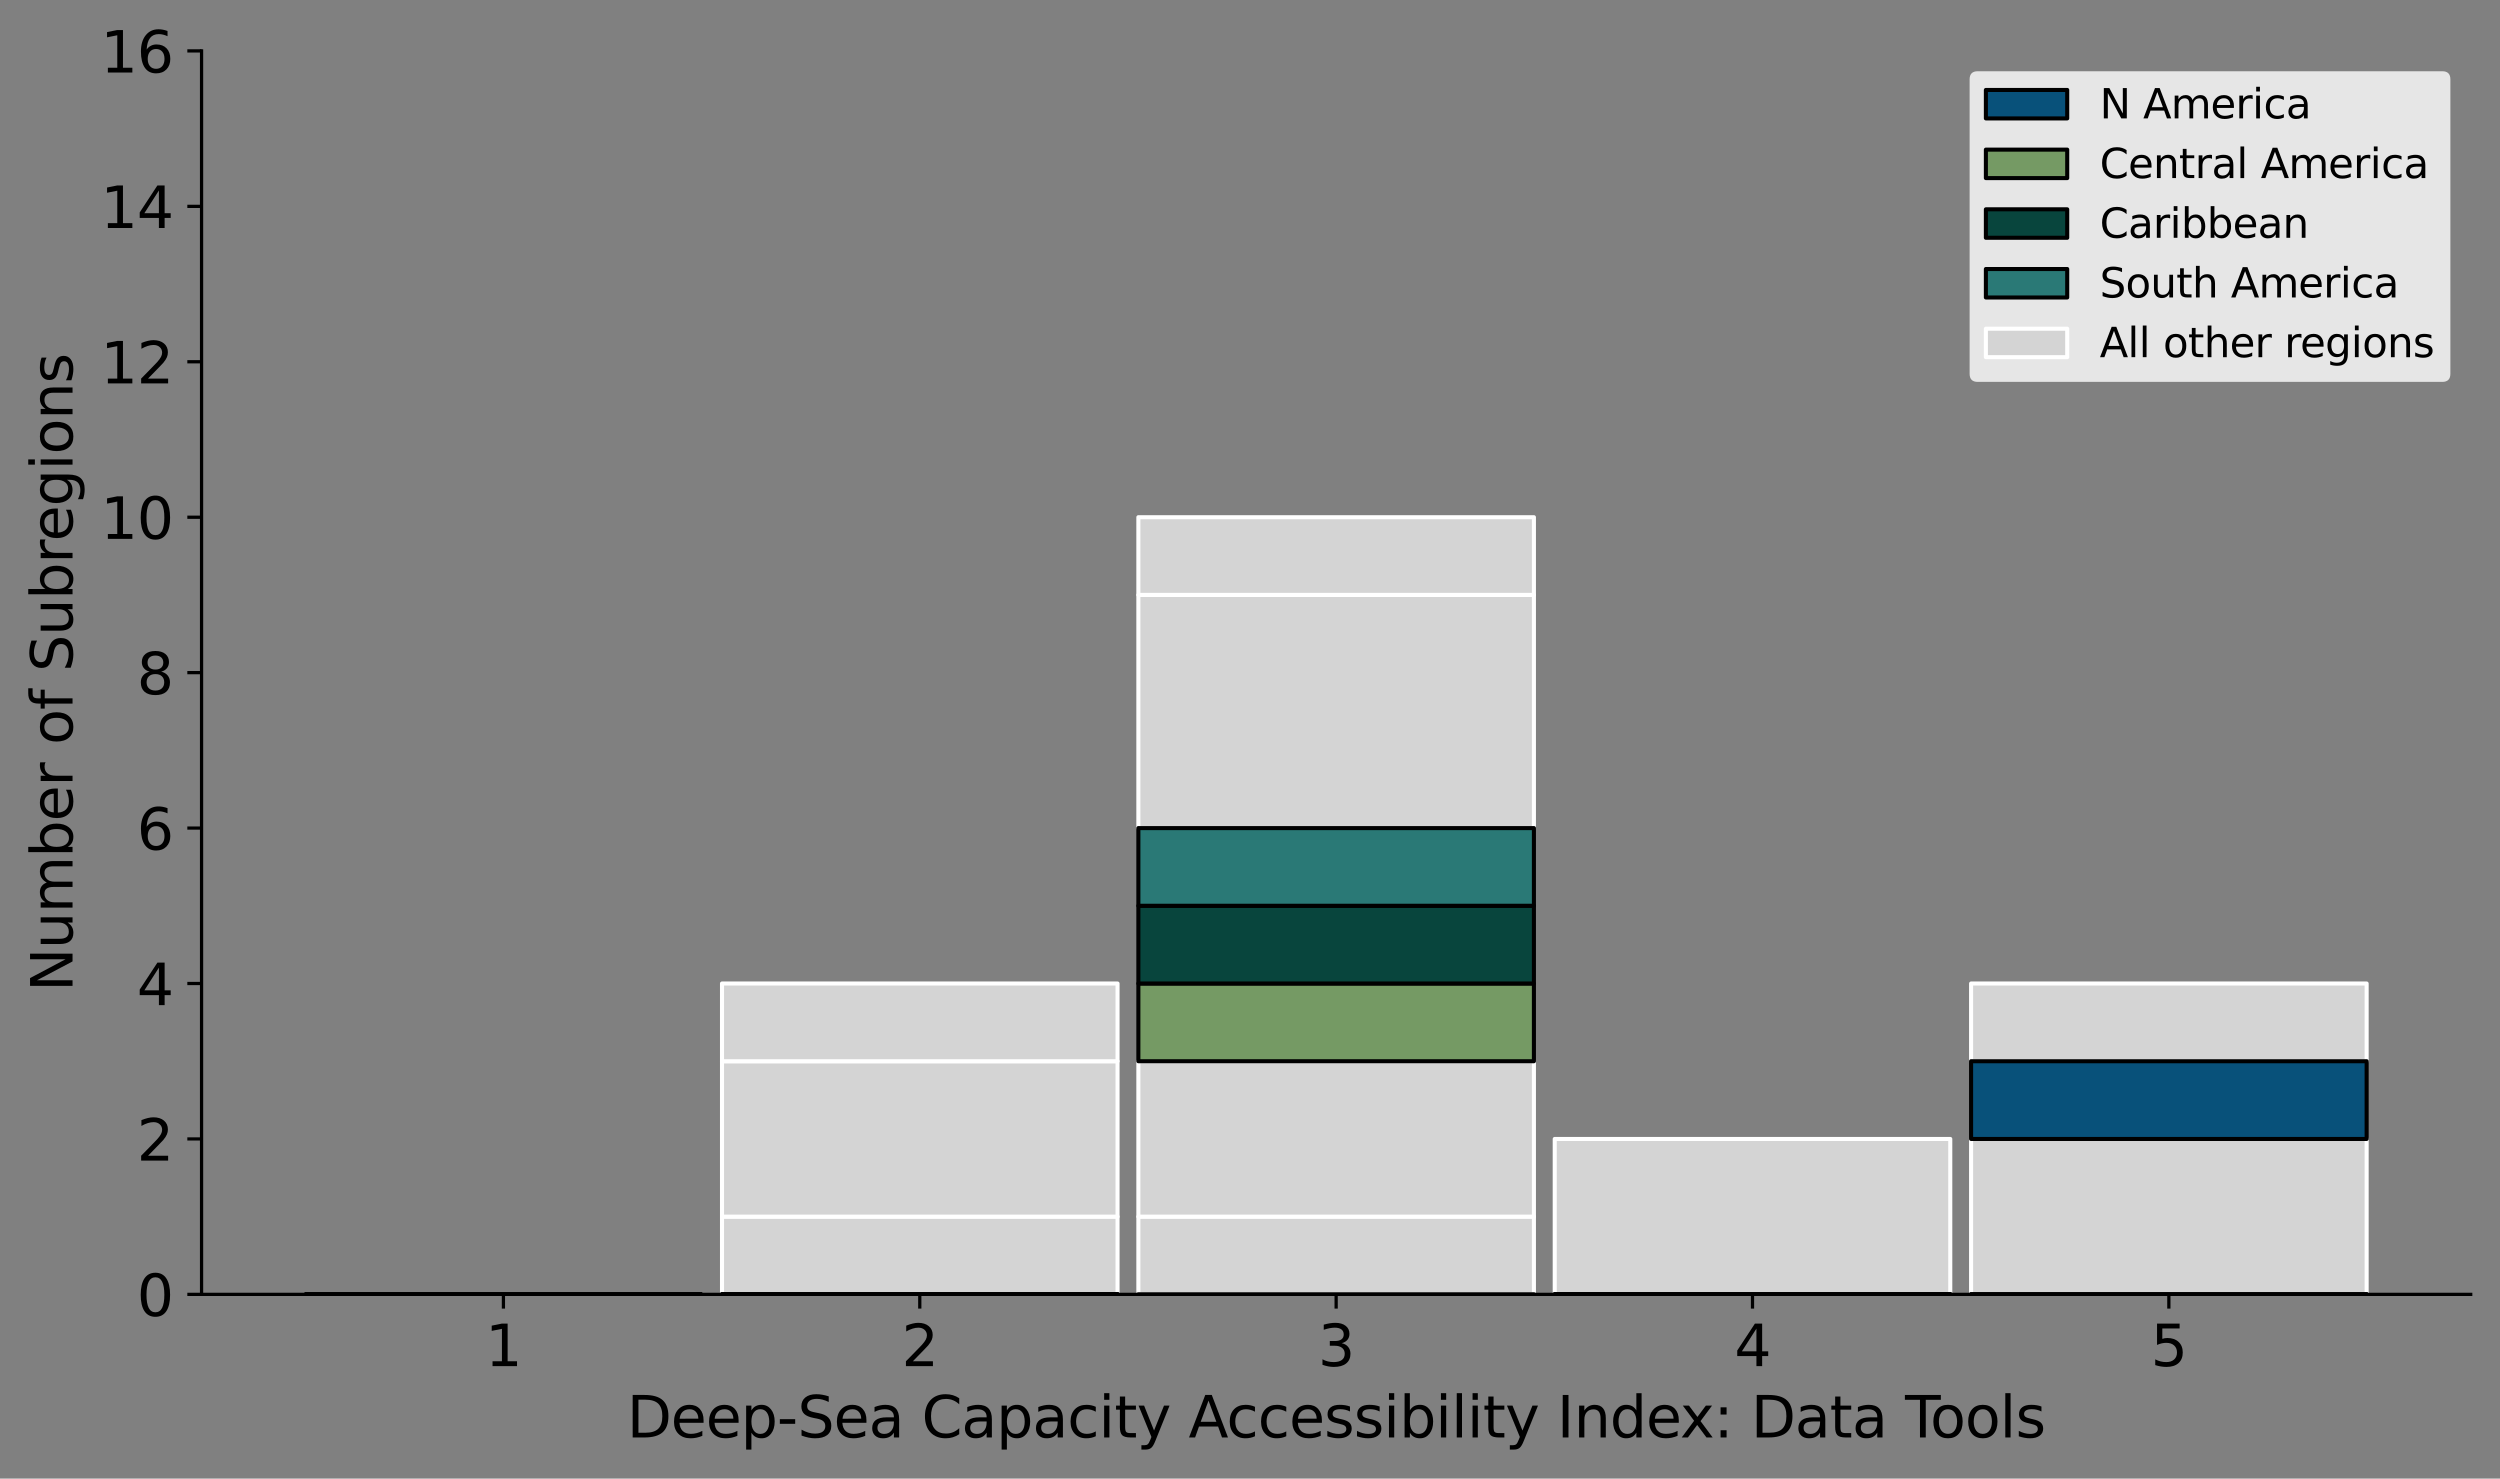 <?xml version="1.0" encoding="utf-8" standalone="no"?>
<!DOCTYPE svg PUBLIC "-//W3C//DTD SVG 1.1//EN"
  "http://www.w3.org/Graphics/SVG/1.1/DTD/svg11.dtd">
<svg xmlns:xlink="http://www.w3.org/1999/xlink" width="614.764pt" height="363.593pt" viewBox="0 0 614.764 363.593" xmlns="http://www.w3.org/2000/svg" version="1.1">
 <rect x="0" y="0" width="614.764" height="363.593" fill="#808080" stroke="none"/>
 <defs>
  <style type="text/css">*{stroke-linejoin: round; stroke-linecap: butt}</style>
 </defs>
 <g id="figure_1">
  <g id="patch_1">
   <path d="M 0 363.593 
L 614.764 363.593 
L 614.764 0 
L 0 0 
L 0 363.593 
z
" style="fill: none"/>
  </g>
  <g id="axes_1">
   <g id="patch_2">
    <path d="M 49.564 318.294 
L 607.564 318.294 
L 607.564 12.519 
L 49.564 12.519 
L 49.564 318.294 
z
" style="fill: none"/>
   </g>
   <g id="patch_3">
    <path d="M 75.161 318.294 
L 172.427 318.294 
L 172.427 318.294 
L 75.161 318.294 
z
" clip-path="url(#pbbfe060f53)" style="fill: #d4d4d4; stroke: #ffffff; stroke-linejoin: miter"/>
   </g>
   <g id="patch_4">
    <path d="M 177.546 318.294 
L 274.812 318.294 
L 274.812 299.183 
L 177.546 299.183 
z
" clip-path="url(#pbbfe060f53)" style="fill: #d4d4d4; stroke: #ffffff; stroke-linejoin: miter"/>
   </g>
   <g id="patch_5">
    <path d="M 279.931 318.294 
L 377.197 318.294 
L 377.197 299.183 
L 279.931 299.183 
z
" clip-path="url(#pbbfe060f53)" style="fill: #d4d4d4; stroke: #ffffff; stroke-linejoin: miter"/>
   </g>
   <g id="patch_6">
    <path d="M 382.317 318.294 
L 479.583 318.294 
L 479.583 318.294 
L 382.317 318.294 
z
" clip-path="url(#pbbfe060f53)" style="fill: #d4d4d4; stroke: #ffffff; stroke-linejoin: miter"/>
   </g>
   <g id="patch_7">
    <path d="M 484.702 318.294 
L 581.968 318.294 
L 581.968 280.072 
L 484.702 280.072 
z
" clip-path="url(#pbbfe060f53)" style="fill: #d4d4d4; stroke: #ffffff; stroke-linejoin: miter"/>
   </g>
   <g id="patch_8">
    <path d="M 75.161 318.294 
L 172.427 318.294 
L 172.427 318.294 
L 75.161 318.294 
z
" clip-path="url(#pbbfe060f53)" style="fill: #d4d4d4; stroke: #ffffff; stroke-linejoin: miter"/>
   </g>
   <g id="patch_9">
    <path d="M 177.546 318.294 
L 274.812 318.294 
L 274.812 318.294 
L 177.546 318.294 
z
" clip-path="url(#pbbfe060f53)" style="fill: #d4d4d4; stroke: #ffffff; stroke-linejoin: miter"/>
   </g>
   <g id="patch_10">
    <path d="M 279.931 299.183 
L 377.197 299.183 
L 377.197 260.961 
L 279.931 260.961 
z
" clip-path="url(#pbbfe060f53)" style="fill: #d4d4d4; stroke: #ffffff; stroke-linejoin: miter"/>
   </g>
   <g id="patch_11">
    <path d="M 382.317 318.294 
L 479.583 318.294 
L 479.583 280.072 
L 382.317 280.072 
z
" clip-path="url(#pbbfe060f53)" style="fill: #d4d4d4; stroke: #ffffff; stroke-linejoin: miter"/>
   </g>
   <g id="patch_12">
    <path d="M 484.702 318.294 
L 581.968 318.294 
L 581.968 318.294 
L 484.702 318.294 
z
" clip-path="url(#pbbfe060f53)" style="fill: #d4d4d4; stroke: #ffffff; stroke-linejoin: miter"/>
   </g>
   <g id="patch_13">
    <path d="M 75.161 318.294 
L 172.427 318.294 
L 172.427 318.294 
L 75.161 318.294 
z
" clip-path="url(#pbbfe060f53)" style="fill: #d4d4d4; stroke: #ffffff; stroke-linejoin: miter"/>
   </g>
   <g id="patch_14">
    <path d="M 177.546 299.183 
L 274.812 299.183 
L 274.812 260.961 
L 177.546 260.961 
z
" clip-path="url(#pbbfe060f53)" style="fill: #d4d4d4; stroke: #ffffff; stroke-linejoin: miter"/>
   </g>
   <g id="patch_15">
    <path d="M 279.931 203.628 
L 377.197 203.628 
L 377.197 146.295 
L 279.931 146.295 
z
" clip-path="url(#pbbfe060f53)" style="fill: #d4d4d4; stroke: #ffffff; stroke-linejoin: miter"/>
   </g>
   <g id="patch_16">
    <path d="M 382.317 318.294 
L 479.583 318.294 
L 479.583 318.294 
L 382.317 318.294 
z
" clip-path="url(#pbbfe060f53)" style="fill: #d4d4d4; stroke: #ffffff; stroke-linejoin: miter"/>
   </g>
   <g id="patch_17">
    <path d="M 484.702 318.294 
L 581.968 318.294 
L 581.968 318.294 
L 484.702 318.294 
z
" clip-path="url(#pbbfe060f53)" style="fill: #d4d4d4; stroke: #ffffff; stroke-linejoin: miter"/>
   </g>
   <g id="patch_18">
    <path d="M 75.161 318.294 
L 172.427 318.294 
L 172.427 318.294 
L 75.161 318.294 
z
" clip-path="url(#pbbfe060f53)" style="fill: #d4d4d4; stroke: #ffffff; stroke-linejoin: miter"/>
   </g>
   <g id="patch_19">
    <path d="M 177.546 260.961 
L 274.812 260.961 
L 274.812 241.85 
L 177.546 241.85 
z
" clip-path="url(#pbbfe060f53)" style="fill: #d4d4d4; stroke: #ffffff; stroke-linejoin: miter"/>
   </g>
   <g id="patch_20">
    <path d="M 279.931 146.295 
L 377.197 146.295 
L 377.197 127.185 
L 279.931 127.185 
z
" clip-path="url(#pbbfe060f53)" style="fill: #d4d4d4; stroke: #ffffff; stroke-linejoin: miter"/>
   </g>
   <g id="patch_21">
    <path d="M 382.317 318.294 
L 479.583 318.294 
L 479.583 318.294 
L 382.317 318.294 
z
" clip-path="url(#pbbfe060f53)" style="fill: #d4d4d4; stroke: #ffffff; stroke-linejoin: miter"/>
   </g>
   <g id="patch_22">
    <path d="M 484.702 260.961 
L 581.968 260.961 
L 581.968 241.85 
L 484.702 241.85 
z
" clip-path="url(#pbbfe060f53)" style="fill: #d4d4d4; stroke: #ffffff; stroke-linejoin: miter"/>
   </g>
   <g id="matplotlib.axis_1">
    <g id="xtick_1">
     <g id="line2d_1">
      <defs>
       <path id="m048f32f0f7" d="M 0 0 
L 0 3.5 
" style="stroke: #000000; stroke-width: 0.8"/>
      </defs>
      <g>
       <use xlink:href="#m048f32f0f7" x="123.794" y="318.294" style="stroke: #000000; stroke-width: 0.8"/>
      </g>
     </g>
     <g id="text_1">
      <!-- 1 -->
      <g transform="translate(119.34 335.932)scale(0.14 -0.14)">
       <defs>
        <path id="DejaVuSans-31" d="M 794 531 
L 1825 531 
L 1825 4091 
L 703 3866 
L 703 4441 
L 1819 4666 
L 2450 4666 
L 2450 531 
L 3481 531 
L 3481 0 
L 794 0 
L 794 531 
z
" transform="scale(0.016)"/>
       </defs>
       <use xlink:href="#DejaVuSans-31"/>
      </g>
     </g>
    </g>
    <g id="xtick_2">
     <g id="line2d_2">
      <g>
       <use xlink:href="#m048f32f0f7" x="226.179" y="318.294" style="stroke: #000000; stroke-width: 0.8"/>
      </g>
     </g>
     <g id="text_2">
      <!-- 2 -->
      <g transform="translate(221.725 335.932)scale(0.14 -0.14)">
       <defs>
        <path id="DejaVuSans-32" d="M 1228 531 
L 3431 531 
L 3431 0 
L 469 0 
L 469 531 
Q 828 903 1448 1529 
Q 2069 2156 2228 2338 
Q 2531 2678 2651 2914 
Q 2772 3150 2772 3378 
Q 2772 3750 2511 3984 
Q 2250 4219 1831 4219 
Q 1534 4219 1204 4116 
Q 875 4013 500 3803 
L 500 4441 
Q 881 4594 1212 4672 
Q 1544 4750 1819 4750 
Q 2544 4750 2975 4387 
Q 3406 4025 3406 3419 
Q 3406 3131 3298 2873 
Q 3191 2616 2906 2266 
Q 2828 2175 2409 1742 
Q 1991 1309 1228 531 
z
" transform="scale(0.016)"/>
       </defs>
       <use xlink:href="#DejaVuSans-32"/>
      </g>
     </g>
    </g>
    <g id="xtick_3">
     <g id="line2d_3">
      <g>
       <use xlink:href="#m048f32f0f7" x="328.564" y="318.294" style="stroke: #000000; stroke-width: 0.8"/>
      </g>
     </g>
     <g id="text_3">
      <!-- 3 -->
      <g transform="translate(324.111 335.932)scale(0.14 -0.14)">
       <defs>
        <path id="DejaVuSans-33" d="M 2597 2516 
Q 3050 2419 3304 2112 
Q 3559 1806 3559 1356 
Q 3559 666 3084 287 
Q 2609 -91 1734 -91 
Q 1441 -91 1130 -33 
Q 819 25 488 141 
L 488 750 
Q 750 597 1062 519 
Q 1375 441 1716 441 
Q 2309 441 2620 675 
Q 2931 909 2931 1356 
Q 2931 1769 2642 2001 
Q 2353 2234 1838 2234 
L 1294 2234 
L 1294 2753 
L 1863 2753 
Q 2328 2753 2575 2939 
Q 2822 3125 2822 3475 
Q 2822 3834 2567 4026 
Q 2313 4219 1838 4219 
Q 1578 4219 1281 4162 
Q 984 4106 628 3988 
L 628 4550 
Q 988 4650 1302 4700 
Q 1616 4750 1894 4750 
Q 2613 4750 3031 4423 
Q 3450 4097 3450 3541 
Q 3450 3153 3228 2886 
Q 3006 2619 2597 2516 
z
" transform="scale(0.016)"/>
       </defs>
       <use xlink:href="#DejaVuSans-33"/>
      </g>
     </g>
    </g>
    <g id="xtick_4">
     <g id="line2d_4">
      <g>
       <use xlink:href="#m048f32f0f7" x="430.95" y="318.294" style="stroke: #000000; stroke-width: 0.8"/>
      </g>
     </g>
     <g id="text_4">
      <!-- 4 -->
      <g transform="translate(426.496 335.932)scale(0.14 -0.14)">
       <defs>
        <path id="DejaVuSans-34" d="M 2419 4116 
L 825 1625 
L 2419 1625 
L 2419 4116 
z
M 2253 4666 
L 3047 4666 
L 3047 1625 
L 3713 1625 
L 3713 1100 
L 3047 1100 
L 3047 0 
L 2419 0 
L 2419 1100 
L 313 1100 
L 313 1709 
L 2253 4666 
z
" transform="scale(0.016)"/>
       </defs>
       <use xlink:href="#DejaVuSans-34"/>
      </g>
     </g>
    </g>
    <g id="xtick_5">
     <g id="line2d_5">
      <g>
       <use xlink:href="#m048f32f0f7" x="533.335" y="318.294" style="stroke: #000000; stroke-width: 0.8"/>
      </g>
     </g>
     <g id="text_5">
      <!-- 5 -->
      <g transform="translate(528.881 335.932)scale(0.14 -0.14)">
       <defs>
        <path id="DejaVuSans-35" d="M 691 4666 
L 3169 4666 
L 3169 4134 
L 1269 4134 
L 1269 2991 
Q 1406 3038 1543 3061 
Q 1681 3084 1819 3084 
Q 2600 3084 3056 2656 
Q 3513 2228 3513 1497 
Q 3513 744 3044 326 
Q 2575 -91 1722 -91 
Q 1428 -91 1123 -41 
Q 819 9 494 109 
L 494 744 
Q 775 591 1075 516 
Q 1375 441 1709 441 
Q 2250 441 2565 725 
Q 2881 1009 2881 1497 
Q 2881 1984 2565 2268 
Q 2250 2553 1709 2553 
Q 1456 2553 1204 2497 
Q 953 2441 691 2322 
L 691 4666 
z
" transform="scale(0.016)"/>
       </defs>
       <use xlink:href="#DejaVuSans-35"/>
      </g>
     </g>
    </g>
    <g id="text_6">
     <!-- Deep-Sea Capacity Accessibility Index: Data Tools -->
     <g transform="translate(154.173 353.481)scale(0.14 -0.14)">
      <defs>
       <path id="DejaVuSans-44" d="M 1259 4147 
L 1259 519 
L 2022 519 
Q 2988 519 3436 956 
Q 3884 1394 3884 2338 
Q 3884 3275 3436 3711 
Q 2988 4147 2022 4147 
L 1259 4147 
z
M 628 4666 
L 1925 4666 
Q 3281 4666 3915 4102 
Q 4550 3538 4550 2338 
Q 4550 1131 3912 565 
Q 3275 0 1925 0 
L 628 0 
L 628 4666 
z
" transform="scale(0.016)"/>
       <path id="DejaVuSans-65" d="M 3597 1894 
L 3597 1613 
L 953 1613 
Q 991 1019 1311 708 
Q 1631 397 2203 397 
Q 2534 397 2845 478 
Q 3156 559 3463 722 
L 3463 178 
Q 3153 47 2828 -22 
Q 2503 -91 2169 -91 
Q 1331 -91 842 396 
Q 353 884 353 1716 
Q 353 2575 817 3079 
Q 1281 3584 2069 3584 
Q 2775 3584 3186 3129 
Q 3597 2675 3597 1894 
z
M 3022 2063 
Q 3016 2534 2758 2815 
Q 2500 3097 2075 3097 
Q 1594 3097 1305 2825 
Q 1016 2553 972 2059 
L 3022 2063 
z
" transform="scale(0.016)"/>
       <path id="DejaVuSans-70" d="M 1159 525 
L 1159 -1331 
L 581 -1331 
L 581 3500 
L 1159 3500 
L 1159 2969 
Q 1341 3281 1617 3432 
Q 1894 3584 2278 3584 
Q 2916 3584 3314 3078 
Q 3713 2572 3713 1747 
Q 3713 922 3314 415 
Q 2916 -91 2278 -91 
Q 1894 -91 1617 61 
Q 1341 213 1159 525 
z
M 3116 1747 
Q 3116 2381 2855 2742 
Q 2594 3103 2138 3103 
Q 1681 3103 1420 2742 
Q 1159 2381 1159 1747 
Q 1159 1113 1420 752 
Q 1681 391 2138 391 
Q 2594 391 2855 752 
Q 3116 1113 3116 1747 
z
" transform="scale(0.016)"/>
       <path id="DejaVuSans-2d" d="M 313 2009 
L 1997 2009 
L 1997 1497 
L 313 1497 
L 313 2009 
z
" transform="scale(0.016)"/>
       <path id="DejaVuSans-53" d="M 3425 4513 
L 3425 3897 
Q 3066 4069 2747 4153 
Q 2428 4238 2131 4238 
Q 1616 4238 1336 4038 
Q 1056 3838 1056 3469 
Q 1056 3159 1242 3001 
Q 1428 2844 1947 2747 
L 2328 2669 
Q 3034 2534 3370 2195 
Q 3706 1856 3706 1288 
Q 3706 609 3251 259 
Q 2797 -91 1919 -91 
Q 1588 -91 1214 -16 
Q 841 59 441 206 
L 441 856 
Q 825 641 1194 531 
Q 1563 422 1919 422 
Q 2459 422 2753 634 
Q 3047 847 3047 1241 
Q 3047 1584 2836 1778 
Q 2625 1972 2144 2069 
L 1759 2144 
Q 1053 2284 737 2584 
Q 422 2884 422 3419 
Q 422 4038 858 4394 
Q 1294 4750 2059 4750 
Q 2388 4750 2728 4690 
Q 3069 4631 3425 4513 
z
" transform="scale(0.016)"/>
       <path id="DejaVuSans-61" d="M 2194 1759 
Q 1497 1759 1228 1600 
Q 959 1441 959 1056 
Q 959 750 1161 570 
Q 1363 391 1709 391 
Q 2188 391 2477 730 
Q 2766 1069 2766 1631 
L 2766 1759 
L 2194 1759 
z
M 3341 1997 
L 3341 0 
L 2766 0 
L 2766 531 
Q 2569 213 2275 61 
Q 1981 -91 1556 -91 
Q 1019 -91 701 211 
Q 384 513 384 1019 
Q 384 1609 779 1909 
Q 1175 2209 1959 2209 
L 2766 2209 
L 2766 2266 
Q 2766 2663 2505 2880 
Q 2244 3097 1772 3097 
Q 1472 3097 1187 3025 
Q 903 2953 641 2809 
L 641 3341 
Q 956 3463 1253 3523 
Q 1550 3584 1831 3584 
Q 2591 3584 2966 3190 
Q 3341 2797 3341 1997 
z
" transform="scale(0.016)"/>
       <path id="DejaVuSans-20" transform="scale(0.016)"/>
       <path id="DejaVuSans-43" d="M 4122 4306 
L 4122 3641 
Q 3803 3938 3442 4084 
Q 3081 4231 2675 4231 
Q 1875 4231 1450 3742 
Q 1025 3253 1025 2328 
Q 1025 1406 1450 917 
Q 1875 428 2675 428 
Q 3081 428 3442 575 
Q 3803 722 4122 1019 
L 4122 359 
Q 3791 134 3420 21 
Q 3050 -91 2638 -91 
Q 1578 -91 968 557 
Q 359 1206 359 2328 
Q 359 3453 968 4101 
Q 1578 4750 2638 4750 
Q 3056 4750 3426 4639 
Q 3797 4528 4122 4306 
z
" transform="scale(0.016)"/>
       <path id="DejaVuSans-63" d="M 3122 3366 
L 3122 2828 
Q 2878 2963 2633 3030 
Q 2388 3097 2138 3097 
Q 1578 3097 1268 2742 
Q 959 2388 959 1747 
Q 959 1106 1268 751 
Q 1578 397 2138 397 
Q 2388 397 2633 464 
Q 2878 531 3122 666 
L 3122 134 
Q 2881 22 2623 -34 
Q 2366 -91 2075 -91 
Q 1284 -91 818 406 
Q 353 903 353 1747 
Q 353 2603 823 3093 
Q 1294 3584 2113 3584 
Q 2378 3584 2631 3529 
Q 2884 3475 3122 3366 
z
" transform="scale(0.016)"/>
       <path id="DejaVuSans-69" d="M 603 3500 
L 1178 3500 
L 1178 0 
L 603 0 
L 603 3500 
z
M 603 4863 
L 1178 4863 
L 1178 4134 
L 603 4134 
L 603 4863 
z
" transform="scale(0.016)"/>
       <path id="DejaVuSans-74" d="M 1172 4494 
L 1172 3500 
L 2356 3500 
L 2356 3053 
L 1172 3053 
L 1172 1153 
Q 1172 725 1289 603 
Q 1406 481 1766 481 
L 2356 481 
L 2356 0 
L 1766 0 
Q 1100 0 847 248 
Q 594 497 594 1153 
L 594 3053 
L 172 3053 
L 172 3500 
L 594 3500 
L 594 4494 
L 1172 4494 
z
" transform="scale(0.016)"/>
       <path id="DejaVuSans-79" d="M 2059 -325 
Q 1816 -950 1584 -1140 
Q 1353 -1331 966 -1331 
L 506 -1331 
L 506 -850 
L 844 -850 
Q 1081 -850 1212 -737 
Q 1344 -625 1503 -206 
L 1606 56 
L 191 3500 
L 800 3500 
L 1894 763 
L 2988 3500 
L 3597 3500 
L 2059 -325 
z
" transform="scale(0.016)"/>
       <path id="DejaVuSans-41" d="M 2188 4044 
L 1331 1722 
L 3047 1722 
L 2188 4044 
z
M 1831 4666 
L 2547 4666 
L 4325 0 
L 3669 0 
L 3244 1197 
L 1141 1197 
L 716 0 
L 50 0 
L 1831 4666 
z
" transform="scale(0.016)"/>
       <path id="DejaVuSans-73" d="M 2834 3397 
L 2834 2853 
Q 2591 2978 2328 3040 
Q 2066 3103 1784 3103 
Q 1356 3103 1142 2972 
Q 928 2841 928 2578 
Q 928 2378 1081 2264 
Q 1234 2150 1697 2047 
L 1894 2003 
Q 2506 1872 2764 1633 
Q 3022 1394 3022 966 
Q 3022 478 2636 193 
Q 2250 -91 1575 -91 
Q 1294 -91 989 -36 
Q 684 19 347 128 
L 347 722 
Q 666 556 975 473 
Q 1284 391 1588 391 
Q 1994 391 2212 530 
Q 2431 669 2431 922 
Q 2431 1156 2273 1281 
Q 2116 1406 1581 1522 
L 1381 1569 
Q 847 1681 609 1914 
Q 372 2147 372 2553 
Q 372 3047 722 3315 
Q 1072 3584 1716 3584 
Q 2034 3584 2315 3537 
Q 2597 3491 2834 3397 
z
" transform="scale(0.016)"/>
       <path id="DejaVuSans-62" d="M 3116 1747 
Q 3116 2381 2855 2742 
Q 2594 3103 2138 3103 
Q 1681 3103 1420 2742 
Q 1159 2381 1159 1747 
Q 1159 1113 1420 752 
Q 1681 391 2138 391 
Q 2594 391 2855 752 
Q 3116 1113 3116 1747 
z
M 1159 2969 
Q 1341 3281 1617 3432 
Q 1894 3584 2278 3584 
Q 2916 3584 3314 3078 
Q 3713 2572 3713 1747 
Q 3713 922 3314 415 
Q 2916 -91 2278 -91 
Q 1894 -91 1617 61 
Q 1341 213 1159 525 
L 1159 0 
L 581 0 
L 581 4863 
L 1159 4863 
L 1159 2969 
z
" transform="scale(0.016)"/>
       <path id="DejaVuSans-6c" d="M 603 4863 
L 1178 4863 
L 1178 0 
L 603 0 
L 603 4863 
z
" transform="scale(0.016)"/>
       <path id="DejaVuSans-49" d="M 628 4666 
L 1259 4666 
L 1259 0 
L 628 0 
L 628 4666 
z
" transform="scale(0.016)"/>
       <path id="DejaVuSans-6e" d="M 3513 2113 
L 3513 0 
L 2938 0 
L 2938 2094 
Q 2938 2591 2744 2837 
Q 2550 3084 2163 3084 
Q 1697 3084 1428 2787 
Q 1159 2491 1159 1978 
L 1159 0 
L 581 0 
L 581 3500 
L 1159 3500 
L 1159 2956 
Q 1366 3272 1645 3428 
Q 1925 3584 2291 3584 
Q 2894 3584 3203 3211 
Q 3513 2838 3513 2113 
z
" transform="scale(0.016)"/>
       <path id="DejaVuSans-64" d="M 2906 2969 
L 2906 4863 
L 3481 4863 
L 3481 0 
L 2906 0 
L 2906 525 
Q 2725 213 2448 61 
Q 2172 -91 1784 -91 
Q 1150 -91 751 415 
Q 353 922 353 1747 
Q 353 2572 751 3078 
Q 1150 3584 1784 3584 
Q 2172 3584 2448 3432 
Q 2725 3281 2906 2969 
z
M 947 1747 
Q 947 1113 1208 752 
Q 1469 391 1925 391 
Q 2381 391 2643 752 
Q 2906 1113 2906 1747 
Q 2906 2381 2643 2742 
Q 2381 3103 1925 3103 
Q 1469 3103 1208 2742 
Q 947 2381 947 1747 
z
" transform="scale(0.016)"/>
       <path id="DejaVuSans-78" d="M 3513 3500 
L 2247 1797 
L 3578 0 
L 2900 0 
L 1881 1375 
L 863 0 
L 184 0 
L 1544 1831 
L 300 3500 
L 978 3500 
L 1906 2253 
L 2834 3500 
L 3513 3500 
z
" transform="scale(0.016)"/>
       <path id="DejaVuSans-3a" d="M 750 794 
L 1409 794 
L 1409 0 
L 750 0 
L 750 794 
z
M 750 3309 
L 1409 3309 
L 1409 2516 
L 750 2516 
L 750 3309 
z
" transform="scale(0.016)"/>
       <path id="DejaVuSans-54" d="M -19 4666 
L 3928 4666 
L 3928 4134 
L 2272 4134 
L 2272 0 
L 1638 0 
L 1638 4134 
L -19 4134 
L -19 4666 
z
" transform="scale(0.016)"/>
       <path id="DejaVuSans-6f" d="M 1959 3097 
Q 1497 3097 1228 2736 
Q 959 2375 959 1747 
Q 959 1119 1226 758 
Q 1494 397 1959 397 
Q 2419 397 2687 759 
Q 2956 1122 2956 1747 
Q 2956 2369 2687 2733 
Q 2419 3097 1959 3097 
z
M 1959 3584 
Q 2709 3584 3137 3096 
Q 3566 2609 3566 1747 
Q 3566 888 3137 398 
Q 2709 -91 1959 -91 
Q 1206 -91 779 398 
Q 353 888 353 1747 
Q 353 2609 779 3096 
Q 1206 3584 1959 3584 
z
" transform="scale(0.016)"/>
      </defs>
      <use xlink:href="#DejaVuSans-44"/>
      <use xlink:href="#DejaVuSans-65" x="77.002"/>
      <use xlink:href="#DejaVuSans-65" x="138.525"/>
      <use xlink:href="#DejaVuSans-70" x="200.049"/>
      <use xlink:href="#DejaVuSans-2d" x="263.525"/>
      <use xlink:href="#DejaVuSans-53" x="299.609"/>
      <use xlink:href="#DejaVuSans-65" x="363.086"/>
      <use xlink:href="#DejaVuSans-61" x="424.609"/>
      <use xlink:href="#DejaVuSans-20" x="485.889"/>
      <use xlink:href="#DejaVuSans-43" x="517.676"/>
      <use xlink:href="#DejaVuSans-61" x="587.5"/>
      <use xlink:href="#DejaVuSans-70" x="648.779"/>
      <use xlink:href="#DejaVuSans-61" x="712.256"/>
      <use xlink:href="#DejaVuSans-63" x="773.535"/>
      <use xlink:href="#DejaVuSans-69" x="828.516"/>
      <use xlink:href="#DejaVuSans-74" x="856.299"/>
      <use xlink:href="#DejaVuSans-79" x="895.508"/>
      <use xlink:href="#DejaVuSans-20" x="954.688"/>
      <use xlink:href="#DejaVuSans-41" x="986.475"/>
      <use xlink:href="#DejaVuSans-63" x="1053.133"/>
      <use xlink:href="#DejaVuSans-63" x="1108.113"/>
      <use xlink:href="#DejaVuSans-65" x="1163.094"/>
      <use xlink:href="#DejaVuSans-73" x="1224.617"/>
      <use xlink:href="#DejaVuSans-73" x="1276.717"/>
      <use xlink:href="#DejaVuSans-69" x="1328.816"/>
      <use xlink:href="#DejaVuSans-62" x="1356.6"/>
      <use xlink:href="#DejaVuSans-69" x="1420.076"/>
      <use xlink:href="#DejaVuSans-6c" x="1447.859"/>
      <use xlink:href="#DejaVuSans-69" x="1475.643"/>
      <use xlink:href="#DejaVuSans-74" x="1503.426"/>
      <use xlink:href="#DejaVuSans-79" x="1542.635"/>
      <use xlink:href="#DejaVuSans-20" x="1601.814"/>
      <use xlink:href="#DejaVuSans-49" x="1633.602"/>
      <use xlink:href="#DejaVuSans-6e" x="1663.094"/>
      <use xlink:href="#DejaVuSans-64" x="1726.473"/>
      <use xlink:href="#DejaVuSans-65" x="1789.949"/>
      <use xlink:href="#DejaVuSans-78" x="1849.723"/>
      <use xlink:href="#DejaVuSans-3a" x="1908.902"/>
      <use xlink:href="#DejaVuSans-20" x="1942.594"/>
      <use xlink:href="#DejaVuSans-44" x="1974.381"/>
      <use xlink:href="#DejaVuSans-61" x="2051.383"/>
      <use xlink:href="#DejaVuSans-74" x="2112.662"/>
      <use xlink:href="#DejaVuSans-61" x="2151.871"/>
      <use xlink:href="#DejaVuSans-20" x="2213.15"/>
      <use xlink:href="#DejaVuSans-54" x="2244.938"/>
      <use xlink:href="#DejaVuSans-6f" x="2289.021"/>
      <use xlink:href="#DejaVuSans-6f" x="2350.203"/>
      <use xlink:href="#DejaVuSans-6c" x="2411.385"/>
      <use xlink:href="#DejaVuSans-73" x="2439.168"/>
     </g>
    </g>
   </g>
   <g id="matplotlib.axis_2">
    <g id="ytick_1">
     <g id="line2d_6">
      <defs>
       <path id="m0d4fe4b93c" d="M 0 0 
L -3.5 0 
" style="stroke: #000000; stroke-width: 0.8"/>
      </defs>
      <g>
       <use xlink:href="#m0d4fe4b93c" x="49.564" y="318.294" style="stroke: #000000; stroke-width: 0.8"/>
      </g>
     </g>
     <g id="text_7">
      <!-- 0 -->
      <g transform="translate(33.657 323.613)scale(0.14 -0.14)">
       <defs>
        <path id="DejaVuSans-30" d="M 2034 4250 
Q 1547 4250 1301 3770 
Q 1056 3291 1056 2328 
Q 1056 1369 1301 889 
Q 1547 409 2034 409 
Q 2525 409 2770 889 
Q 3016 1369 3016 2328 
Q 3016 3291 2770 3770 
Q 2525 4250 2034 4250 
z
M 2034 4750 
Q 2819 4750 3233 4129 
Q 3647 3509 3647 2328 
Q 3647 1150 3233 529 
Q 2819 -91 2034 -91 
Q 1250 -91 836 529 
Q 422 1150 422 2328 
Q 422 3509 836 4129 
Q 1250 4750 2034 4750 
z
" transform="scale(0.016)"/>
       </defs>
       <use xlink:href="#DejaVuSans-30"/>
      </g>
     </g>
    </g>
    <g id="ytick_2">
     <g id="line2d_7">
      <g>
       <use xlink:href="#m0d4fe4b93c" x="49.564" y="280.072" style="stroke: #000000; stroke-width: 0.8"/>
      </g>
     </g>
     <g id="text_8">
      <!-- 2 -->
      <g transform="translate(33.657 285.391)scale(0.14 -0.14)">
       <use xlink:href="#DejaVuSans-32"/>
      </g>
     </g>
    </g>
    <g id="ytick_3">
     <g id="line2d_8">
      <g>
       <use xlink:href="#m0d4fe4b93c" x="49.564" y="241.85" style="stroke: #000000; stroke-width: 0.8"/>
      </g>
     </g>
     <g id="text_9">
      <!-- 4 -->
      <g transform="translate(33.657 247.169)scale(0.14 -0.14)">
       <use xlink:href="#DejaVuSans-34"/>
      </g>
     </g>
    </g>
    <g id="ytick_4">
     <g id="line2d_9">
      <g>
       <use xlink:href="#m0d4fe4b93c" x="49.564" y="203.628" style="stroke: #000000; stroke-width: 0.8"/>
      </g>
     </g>
     <g id="text_10">
      <!-- 6 -->
      <g transform="translate(33.657 208.947)scale(0.14 -0.14)">
       <defs>
        <path id="DejaVuSans-36" d="M 2113 2584 
Q 1688 2584 1439 2293 
Q 1191 2003 1191 1497 
Q 1191 994 1439 701 
Q 1688 409 2113 409 
Q 2538 409 2786 701 
Q 3034 994 3034 1497 
Q 3034 2003 2786 2293 
Q 2538 2584 2113 2584 
z
M 3366 4563 
L 3366 3988 
Q 3128 4100 2886 4159 
Q 2644 4219 2406 4219 
Q 1781 4219 1451 3797 
Q 1122 3375 1075 2522 
Q 1259 2794 1537 2939 
Q 1816 3084 2150 3084 
Q 2853 3084 3261 2657 
Q 3669 2231 3669 1497 
Q 3669 778 3244 343 
Q 2819 -91 2113 -91 
Q 1303 -91 875 529 
Q 447 1150 447 2328 
Q 447 3434 972 4092 
Q 1497 4750 2381 4750 
Q 2619 4750 2861 4703 
Q 3103 4656 3366 4563 
z
" transform="scale(0.016)"/>
       </defs>
       <use xlink:href="#DejaVuSans-36"/>
      </g>
     </g>
    </g>
    <g id="ytick_5">
     <g id="line2d_10">
      <g>
       <use xlink:href="#m0d4fe4b93c" x="49.564" y="165.406" style="stroke: #000000; stroke-width: 0.8"/>
      </g>
     </g>
     <g id="text_11">
      <!-- 8 -->
      <g transform="translate(33.657 170.725)scale(0.14 -0.14)">
       <defs>
        <path id="DejaVuSans-38" d="M 2034 2216 
Q 1584 2216 1326 1975 
Q 1069 1734 1069 1313 
Q 1069 891 1326 650 
Q 1584 409 2034 409 
Q 2484 409 2743 651 
Q 3003 894 3003 1313 
Q 3003 1734 2745 1975 
Q 2488 2216 2034 2216 
z
M 1403 2484 
Q 997 2584 770 2862 
Q 544 3141 544 3541 
Q 544 4100 942 4425 
Q 1341 4750 2034 4750 
Q 2731 4750 3128 4425 
Q 3525 4100 3525 3541 
Q 3525 3141 3298 2862 
Q 3072 2584 2669 2484 
Q 3125 2378 3379 2068 
Q 3634 1759 3634 1313 
Q 3634 634 3220 271 
Q 2806 -91 2034 -91 
Q 1263 -91 848 271 
Q 434 634 434 1313 
Q 434 1759 690 2068 
Q 947 2378 1403 2484 
z
M 1172 3481 
Q 1172 3119 1398 2916 
Q 1625 2713 2034 2713 
Q 2441 2713 2670 2916 
Q 2900 3119 2900 3481 
Q 2900 3844 2670 4047 
Q 2441 4250 2034 4250 
Q 1625 4250 1398 4047 
Q 1172 3844 1172 3481 
z
" transform="scale(0.016)"/>
       </defs>
       <use xlink:href="#DejaVuSans-38"/>
      </g>
     </g>
    </g>
    <g id="ytick_6">
     <g id="line2d_11">
      <g>
       <use xlink:href="#m0d4fe4b93c" x="49.564" y="127.185" style="stroke: #000000; stroke-width: 0.8"/>
      </g>
     </g>
     <g id="text_12">
      <!-- 10 -->
      <g transform="translate(24.749 132.503)scale(0.14 -0.14)">
       <use xlink:href="#DejaVuSans-31"/>
       <use xlink:href="#DejaVuSans-30" x="63.623"/>
      </g>
     </g>
    </g>
    <g id="ytick_7">
     <g id="line2d_12">
      <g>
       <use xlink:href="#m0d4fe4b93c" x="49.564" y="88.963" style="stroke: #000000; stroke-width: 0.8"/>
      </g>
     </g>
     <g id="text_13">
      <!-- 12 -->
      <g transform="translate(24.749 94.282)scale(0.14 -0.14)">
       <use xlink:href="#DejaVuSans-31"/>
       <use xlink:href="#DejaVuSans-32" x="63.623"/>
      </g>
     </g>
    </g>
    <g id="ytick_8">
     <g id="line2d_13">
      <g>
       <use xlink:href="#m0d4fe4b93c" x="49.564" y="50.741" style="stroke: #000000; stroke-width: 0.8"/>
      </g>
     </g>
     <g id="text_14">
      <!-- 14 -->
      <g transform="translate(24.749 56.06)scale(0.14 -0.14)">
       <use xlink:href="#DejaVuSans-31"/>
       <use xlink:href="#DejaVuSans-34" x="63.623"/>
      </g>
     </g>
    </g>
    <g id="ytick_9">
     <g id="line2d_14">
      <g>
       <use xlink:href="#m0d4fe4b93c" x="49.564" y="12.519" style="stroke: #000000; stroke-width: 0.8"/>
      </g>
     </g>
     <g id="text_15">
      <!-- 16 -->
      <g transform="translate(24.749 17.838)scale(0.14 -0.14)">
       <use xlink:href="#DejaVuSans-31"/>
       <use xlink:href="#DejaVuSans-36" x="63.623"/>
      </g>
     </g>
    </g>
    <g id="text_16">
     <!-- Number of Subregions -->
     <g transform="translate(17.838 243.829)rotate(-90)scale(0.14 -0.14)">
      <defs>
       <path id="DejaVuSans-4e" d="M 628 4666 
L 1478 4666 
L 3547 763 
L 3547 4666 
L 4159 4666 
L 4159 0 
L 3309 0 
L 1241 3903 
L 1241 0 
L 628 0 
L 628 4666 
z
" transform="scale(0.016)"/>
       <path id="DejaVuSans-75" d="M 544 1381 
L 544 3500 
L 1119 3500 
L 1119 1403 
Q 1119 906 1312 657 
Q 1506 409 1894 409 
Q 2359 409 2629 706 
Q 2900 1003 2900 1516 
L 2900 3500 
L 3475 3500 
L 3475 0 
L 2900 0 
L 2900 538 
Q 2691 219 2414 64 
Q 2138 -91 1772 -91 
Q 1169 -91 856 284 
Q 544 659 544 1381 
z
M 1991 3584 
L 1991 3584 
z
" transform="scale(0.016)"/>
       <path id="DejaVuSans-6d" d="M 3328 2828 
Q 3544 3216 3844 3400 
Q 4144 3584 4550 3584 
Q 5097 3584 5394 3201 
Q 5691 2819 5691 2113 
L 5691 0 
L 5113 0 
L 5113 2094 
Q 5113 2597 4934 2840 
Q 4756 3084 4391 3084 
Q 3944 3084 3684 2787 
Q 3425 2491 3425 1978 
L 3425 0 
L 2847 0 
L 2847 2094 
Q 2847 2600 2669 2842 
Q 2491 3084 2119 3084 
Q 1678 3084 1418 2786 
Q 1159 2488 1159 1978 
L 1159 0 
L 581 0 
L 581 3500 
L 1159 3500 
L 1159 2956 
Q 1356 3278 1631 3431 
Q 1906 3584 2284 3584 
Q 2666 3584 2933 3390 
Q 3200 3197 3328 2828 
z
" transform="scale(0.016)"/>
       <path id="DejaVuSans-72" d="M 2631 2963 
Q 2534 3019 2420 3045 
Q 2306 3072 2169 3072 
Q 1681 3072 1420 2755 
Q 1159 2438 1159 1844 
L 1159 0 
L 581 0 
L 581 3500 
L 1159 3500 
L 1159 2956 
Q 1341 3275 1631 3429 
Q 1922 3584 2338 3584 
Q 2397 3584 2469 3576 
Q 2541 3569 2628 3553 
L 2631 2963 
z
" transform="scale(0.016)"/>
       <path id="DejaVuSans-66" d="M 2375 4863 
L 2375 4384 
L 1825 4384 
Q 1516 4384 1395 4259 
Q 1275 4134 1275 3809 
L 1275 3500 
L 2222 3500 
L 2222 3053 
L 1275 3053 
L 1275 0 
L 697 0 
L 697 3053 
L 147 3053 
L 147 3500 
L 697 3500 
L 697 3744 
Q 697 4328 969 4595 
Q 1241 4863 1831 4863 
L 2375 4863 
z
" transform="scale(0.016)"/>
       <path id="DejaVuSans-67" d="M 2906 1791 
Q 2906 2416 2648 2759 
Q 2391 3103 1925 3103 
Q 1463 3103 1205 2759 
Q 947 2416 947 1791 
Q 947 1169 1205 825 
Q 1463 481 1925 481 
Q 2391 481 2648 825 
Q 2906 1169 2906 1791 
z
M 3481 434 
Q 3481 -459 3084 -895 
Q 2688 -1331 1869 -1331 
Q 1566 -1331 1297 -1286 
Q 1028 -1241 775 -1147 
L 775 -588 
Q 1028 -725 1275 -790 
Q 1522 -856 1778 -856 
Q 2344 -856 2625 -561 
Q 2906 -266 2906 331 
L 2906 616 
Q 2728 306 2450 153 
Q 2172 0 1784 0 
Q 1141 0 747 490 
Q 353 981 353 1791 
Q 353 2603 747 3093 
Q 1141 3584 1784 3584 
Q 2172 3584 2450 3431 
Q 2728 3278 2906 2969 
L 2906 3500 
L 3481 3500 
L 3481 434 
z
" transform="scale(0.016)"/>
      </defs>
      <use xlink:href="#DejaVuSans-4e"/>
      <use xlink:href="#DejaVuSans-75" x="74.805"/>
      <use xlink:href="#DejaVuSans-6d" x="138.184"/>
      <use xlink:href="#DejaVuSans-62" x="235.596"/>
      <use xlink:href="#DejaVuSans-65" x="299.072"/>
      <use xlink:href="#DejaVuSans-72" x="360.596"/>
      <use xlink:href="#DejaVuSans-20" x="401.709"/>
      <use xlink:href="#DejaVuSans-6f" x="433.496"/>
      <use xlink:href="#DejaVuSans-66" x="494.678"/>
      <use xlink:href="#DejaVuSans-20" x="529.883"/>
      <use xlink:href="#DejaVuSans-53" x="561.67"/>
      <use xlink:href="#DejaVuSans-75" x="625.146"/>
      <use xlink:href="#DejaVuSans-62" x="688.525"/>
      <use xlink:href="#DejaVuSans-72" x="752.002"/>
      <use xlink:href="#DejaVuSans-65" x="790.865"/>
      <use xlink:href="#DejaVuSans-67" x="852.389"/>
      <use xlink:href="#DejaVuSans-69" x="915.865"/>
      <use xlink:href="#DejaVuSans-6f" x="943.648"/>
      <use xlink:href="#DejaVuSans-6e" x="1004.83"/>
      <use xlink:href="#DejaVuSans-73" x="1068.209"/>
     </g>
    </g>
   </g>
   <g id="patch_23">
    <path d="M 49.564 318.294 
L 49.564 12.519 
" style="fill: none; stroke: #000000; stroke-width: 0.8; stroke-linejoin: miter; stroke-linecap: square"/>
   </g>
   <g id="patch_24">
    <path d="M 49.564 318.294 
L 607.564 318.294 
" style="fill: none; stroke: #000000; stroke-width: 0.8; stroke-linejoin: miter; stroke-linecap: square"/>
   </g>
   <g id="legend_1">
    <g id="patch_25">
     <path d="M 486.339 93.91 
L 600.564 93.91 
Q 602.564 93.91 602.564 91.91 
L 602.564 19.519 
Q 602.564 17.519 600.564 17.519 
L 486.339 17.519 
Q 484.339 17.519 484.339 19.519 
L 484.339 91.91 
Q 484.339 93.91 486.339 93.91 
z
" style="fill: #ffffff; opacity: 0.8"/>
    </g>
    <g id="patch_26">
     <path d="M 488.339 29.117 
L 508.339 29.117 
L 508.339 22.117 
L 488.339 22.117 
z
" style="fill: #08517a; stroke: #000000; stroke-linejoin: miter"/>
    </g>
    <g id="text_17">
     <!-- N America -->
     <g transform="translate(516.339 29.117)scale(0.1 -0.1)">
      <use xlink:href="#DejaVuSans-4e"/>
      <use xlink:href="#DejaVuSans-20" x="74.805"/>
      <use xlink:href="#DejaVuSans-41" x="106.592"/>
      <use xlink:href="#DejaVuSans-6d" x="175"/>
      <use xlink:href="#DejaVuSans-65" x="272.412"/>
      <use xlink:href="#DejaVuSans-72" x="333.936"/>
      <use xlink:href="#DejaVuSans-69" x="375.049"/>
      <use xlink:href="#DejaVuSans-63" x="402.832"/>
      <use xlink:href="#DejaVuSans-61" x="457.812"/>
     </g>
    </g>
    <g id="patch_27">
     <path d="M 488.339 43.795 
L 508.339 43.795 
L 508.339 36.795 
L 488.339 36.795 
z
" style="fill: #759a64; stroke: #000000; stroke-linejoin: miter"/>
    </g>
    <g id="text_18">
     <!-- Central America -->
     <g transform="translate(516.339 43.795)scale(0.1 -0.1)">
      <use xlink:href="#DejaVuSans-43"/>
      <use xlink:href="#DejaVuSans-65" x="69.824"/>
      <use xlink:href="#DejaVuSans-6e" x="131.348"/>
      <use xlink:href="#DejaVuSans-74" x="194.727"/>
      <use xlink:href="#DejaVuSans-72" x="233.936"/>
      <use xlink:href="#DejaVuSans-61" x="275.049"/>
      <use xlink:href="#DejaVuSans-6c" x="336.328"/>
      <use xlink:href="#DejaVuSans-20" x="364.111"/>
      <use xlink:href="#DejaVuSans-41" x="395.898"/>
      <use xlink:href="#DejaVuSans-6d" x="464.307"/>
      <use xlink:href="#DejaVuSans-65" x="561.719"/>
      <use xlink:href="#DejaVuSans-72" x="623.242"/>
      <use xlink:href="#DejaVuSans-69" x="664.355"/>
      <use xlink:href="#DejaVuSans-63" x="692.139"/>
      <use xlink:href="#DejaVuSans-61" x="747.119"/>
     </g>
    </g>
    <g id="patch_28">
     <path d="M 488.339 58.474 
L 508.339 58.474 
L 508.339 51.474 
L 488.339 51.474 
z
" style="fill: #08453d; stroke: #000000; stroke-linejoin: miter"/>
    </g>
    <g id="text_19">
     <!-- Caribbean -->
     <g transform="translate(516.339 58.474)scale(0.1 -0.1)">
      <use xlink:href="#DejaVuSans-43"/>
      <use xlink:href="#DejaVuSans-61" x="69.824"/>
      <use xlink:href="#DejaVuSans-72" x="131.104"/>
      <use xlink:href="#DejaVuSans-69" x="172.217"/>
      <use xlink:href="#DejaVuSans-62" x="200"/>
      <use xlink:href="#DejaVuSans-62" x="263.477"/>
      <use xlink:href="#DejaVuSans-65" x="326.953"/>
      <use xlink:href="#DejaVuSans-61" x="388.477"/>
      <use xlink:href="#DejaVuSans-6e" x="449.756"/>
     </g>
    </g>
    <g id="patch_29">
     <path d="M 488.339 73.152 
L 508.339 73.152 
L 508.339 66.152 
L 488.339 66.152 
z
" style="fill: #2a7976; stroke: #000000; stroke-linejoin: miter"/>
    </g>
    <g id="text_20">
     <!-- South America -->
     <g transform="translate(516.339 73.152)scale(0.1 -0.1)">
      <defs>
       <path id="DejaVuSans-68" d="M 3513 2113 
L 3513 0 
L 2938 0 
L 2938 2094 
Q 2938 2591 2744 2837 
Q 2550 3084 2163 3084 
Q 1697 3084 1428 2787 
Q 1159 2491 1159 1978 
L 1159 0 
L 581 0 
L 581 4863 
L 1159 4863 
L 1159 2956 
Q 1366 3272 1645 3428 
Q 1925 3584 2291 3584 
Q 2894 3584 3203 3211 
Q 3513 2838 3513 2113 
z
" transform="scale(0.016)"/>
      </defs>
      <use xlink:href="#DejaVuSans-53"/>
      <use xlink:href="#DejaVuSans-6f" x="63.477"/>
      <use xlink:href="#DejaVuSans-75" x="124.658"/>
      <use xlink:href="#DejaVuSans-74" x="188.037"/>
      <use xlink:href="#DejaVuSans-68" x="227.246"/>
      <use xlink:href="#DejaVuSans-20" x="290.625"/>
      <use xlink:href="#DejaVuSans-41" x="322.412"/>
      <use xlink:href="#DejaVuSans-6d" x="390.82"/>
      <use xlink:href="#DejaVuSans-65" x="488.232"/>
      <use xlink:href="#DejaVuSans-72" x="549.756"/>
      <use xlink:href="#DejaVuSans-69" x="590.869"/>
      <use xlink:href="#DejaVuSans-63" x="618.652"/>
      <use xlink:href="#DejaVuSans-61" x="673.633"/>
     </g>
    </g>
    <g id="patch_30">
     <path d="M 488.339 87.83 
L 508.339 87.83 
L 508.339 80.83 
L 488.339 80.83 
z
" style="fill: #d4d4d4; stroke: #ffffff; stroke-linejoin: miter"/>
    </g>
    <g id="text_21">
     <!-- All other regions -->
     <g transform="translate(516.339 87.83)scale(0.1 -0.1)">
      <use xlink:href="#DejaVuSans-41"/>
      <use xlink:href="#DejaVuSans-6c" x="68.408"/>
      <use xlink:href="#DejaVuSans-6c" x="96.191"/>
      <use xlink:href="#DejaVuSans-20" x="123.975"/>
      <use xlink:href="#DejaVuSans-6f" x="155.762"/>
      <use xlink:href="#DejaVuSans-74" x="216.943"/>
      <use xlink:href="#DejaVuSans-68" x="256.152"/>
      <use xlink:href="#DejaVuSans-65" x="319.531"/>
      <use xlink:href="#DejaVuSans-72" x="381.055"/>
      <use xlink:href="#DejaVuSans-20" x="422.168"/>
      <use xlink:href="#DejaVuSans-72" x="453.955"/>
      <use xlink:href="#DejaVuSans-65" x="492.818"/>
      <use xlink:href="#DejaVuSans-67" x="554.342"/>
      <use xlink:href="#DejaVuSans-69" x="617.818"/>
      <use xlink:href="#DejaVuSans-6f" x="645.602"/>
      <use xlink:href="#DejaVuSans-6e" x="706.783"/>
      <use xlink:href="#DejaVuSans-73" x="770.162"/>
     </g>
    </g>
   </g>
   <g id="patch_31">
    <path d="M 75.161 318.294 
L 172.427 318.294 
L 172.427 318.294 
L 75.161 318.294 
z
" clip-path="url(#pbbfe060f53)" style="fill: #08517a; stroke: #000000; stroke-linejoin: miter"/>
   </g>
   <g id="patch_32">
    <path d="M 177.546 318.294 
L 274.812 318.294 
L 274.812 318.294 
L 177.546 318.294 
z
" clip-path="url(#pbbfe060f53)" style="fill: #08517a; stroke: #000000; stroke-linejoin: miter"/>
   </g>
   <g id="patch_33">
    <path d="M 279.931 318.294 
L 377.197 318.294 
L 377.197 318.294 
L 279.931 318.294 
z
" clip-path="url(#pbbfe060f53)" style="fill: #08517a; stroke: #000000; stroke-linejoin: miter"/>
   </g>
   <g id="patch_34">
    <path d="M 382.317 318.294 
L 479.583 318.294 
L 479.583 318.294 
L 382.317 318.294 
z
" clip-path="url(#pbbfe060f53)" style="fill: #08517a; stroke: #000000; stroke-linejoin: miter"/>
   </g>
   <g id="patch_35">
    <path d="M 484.702 280.072 
L 581.968 280.072 
L 581.968 260.961 
L 484.702 260.961 
z
" clip-path="url(#pbbfe060f53)" style="fill: #08517a; stroke: #000000; stroke-linejoin: miter"/>
   </g>
   <g id="patch_36">
    <path d="M 75.161 318.294 
L 172.427 318.294 
L 172.427 318.294 
L 75.161 318.294 
z
" clip-path="url(#pbbfe060f53)" style="fill: #759a64; stroke: #000000; stroke-linejoin: miter"/>
   </g>
   <g id="patch_37">
    <path d="M 177.546 318.294 
L 274.812 318.294 
L 274.812 318.294 
L 177.546 318.294 
z
" clip-path="url(#pbbfe060f53)" style="fill: #759a64; stroke: #000000; stroke-linejoin: miter"/>
   </g>
   <g id="patch_38">
    <path d="M 279.931 260.961 
L 377.197 260.961 
L 377.197 241.85 
L 279.931 241.85 
z
" clip-path="url(#pbbfe060f53)" style="fill: #759a64; stroke: #000000; stroke-linejoin: miter"/>
   </g>
   <g id="patch_39">
    <path d="M 382.317 318.294 
L 479.583 318.294 
L 479.583 318.294 
L 382.317 318.294 
z
" clip-path="url(#pbbfe060f53)" style="fill: #759a64; stroke: #000000; stroke-linejoin: miter"/>
   </g>
   <g id="patch_40">
    <path d="M 484.702 318.294 
L 581.968 318.294 
L 581.968 318.294 
L 484.702 318.294 
z
" clip-path="url(#pbbfe060f53)" style="fill: #759a64; stroke: #000000; stroke-linejoin: miter"/>
   </g>
   <g id="patch_41">
    <path d="M 75.161 318.294 
L 172.427 318.294 
L 172.427 318.294 
L 75.161 318.294 
z
" clip-path="url(#pbbfe060f53)" style="fill: #08453d; stroke: #000000; stroke-linejoin: miter"/>
   </g>
   <g id="patch_42">
    <path d="M 177.546 318.294 
L 274.812 318.294 
L 274.812 318.294 
L 177.546 318.294 
z
" clip-path="url(#pbbfe060f53)" style="fill: #08453d; stroke: #000000; stroke-linejoin: miter"/>
   </g>
   <g id="patch_43">
    <path d="M 279.931 241.85 
L 377.197 241.85 
L 377.197 222.739 
L 279.931 222.739 
z
" clip-path="url(#pbbfe060f53)" style="fill: #08453d; stroke: #000000; stroke-linejoin: miter"/>
   </g>
   <g id="patch_44">
    <path d="M 382.317 318.294 
L 479.583 318.294 
L 479.583 318.294 
L 382.317 318.294 
z
" clip-path="url(#pbbfe060f53)" style="fill: #08453d; stroke: #000000; stroke-linejoin: miter"/>
   </g>
   <g id="patch_45">
    <path d="M 484.702 318.294 
L 581.968 318.294 
L 581.968 318.294 
L 484.702 318.294 
z
" clip-path="url(#pbbfe060f53)" style="fill: #08453d; stroke: #000000; stroke-linejoin: miter"/>
   </g>
   <g id="patch_46">
    <path d="M 75.161 318.294 
L 172.427 318.294 
L 172.427 318.294 
L 75.161 318.294 
z
" clip-path="url(#pbbfe060f53)" style="fill: #2a7976; stroke: #000000; stroke-linejoin: miter"/>
   </g>
   <g id="patch_47">
    <path d="M 177.546 318.294 
L 274.812 318.294 
L 274.812 318.294 
L 177.546 318.294 
z
" clip-path="url(#pbbfe060f53)" style="fill: #2a7976; stroke: #000000; stroke-linejoin: miter"/>
   </g>
   <g id="patch_48">
    <path d="M 279.931 222.739 
L 377.197 222.739 
L 377.197 203.628 
L 279.931 203.628 
z
" clip-path="url(#pbbfe060f53)" style="fill: #2a7976; stroke: #000000; stroke-linejoin: miter"/>
   </g>
   <g id="patch_49">
    <path d="M 382.317 318.294 
L 479.583 318.294 
L 479.583 318.294 
L 382.317 318.294 
z
" clip-path="url(#pbbfe060f53)" style="fill: #2a7976; stroke: #000000; stroke-linejoin: miter"/>
   </g>
   <g id="patch_50">
    <path d="M 484.702 318.294 
L 581.968 318.294 
L 581.968 318.294 
L 484.702 318.294 
z
" clip-path="url(#pbbfe060f53)" style="fill: #2a7976; stroke: #000000; stroke-linejoin: miter"/>
   </g>
  </g>
 </g>
 <defs>
  <clipPath id="pbbfe060f53">
   <rect x="49.564" y="12.519" width="558" height="305.775"/>
  </clipPath>
 </defs>
</svg>
